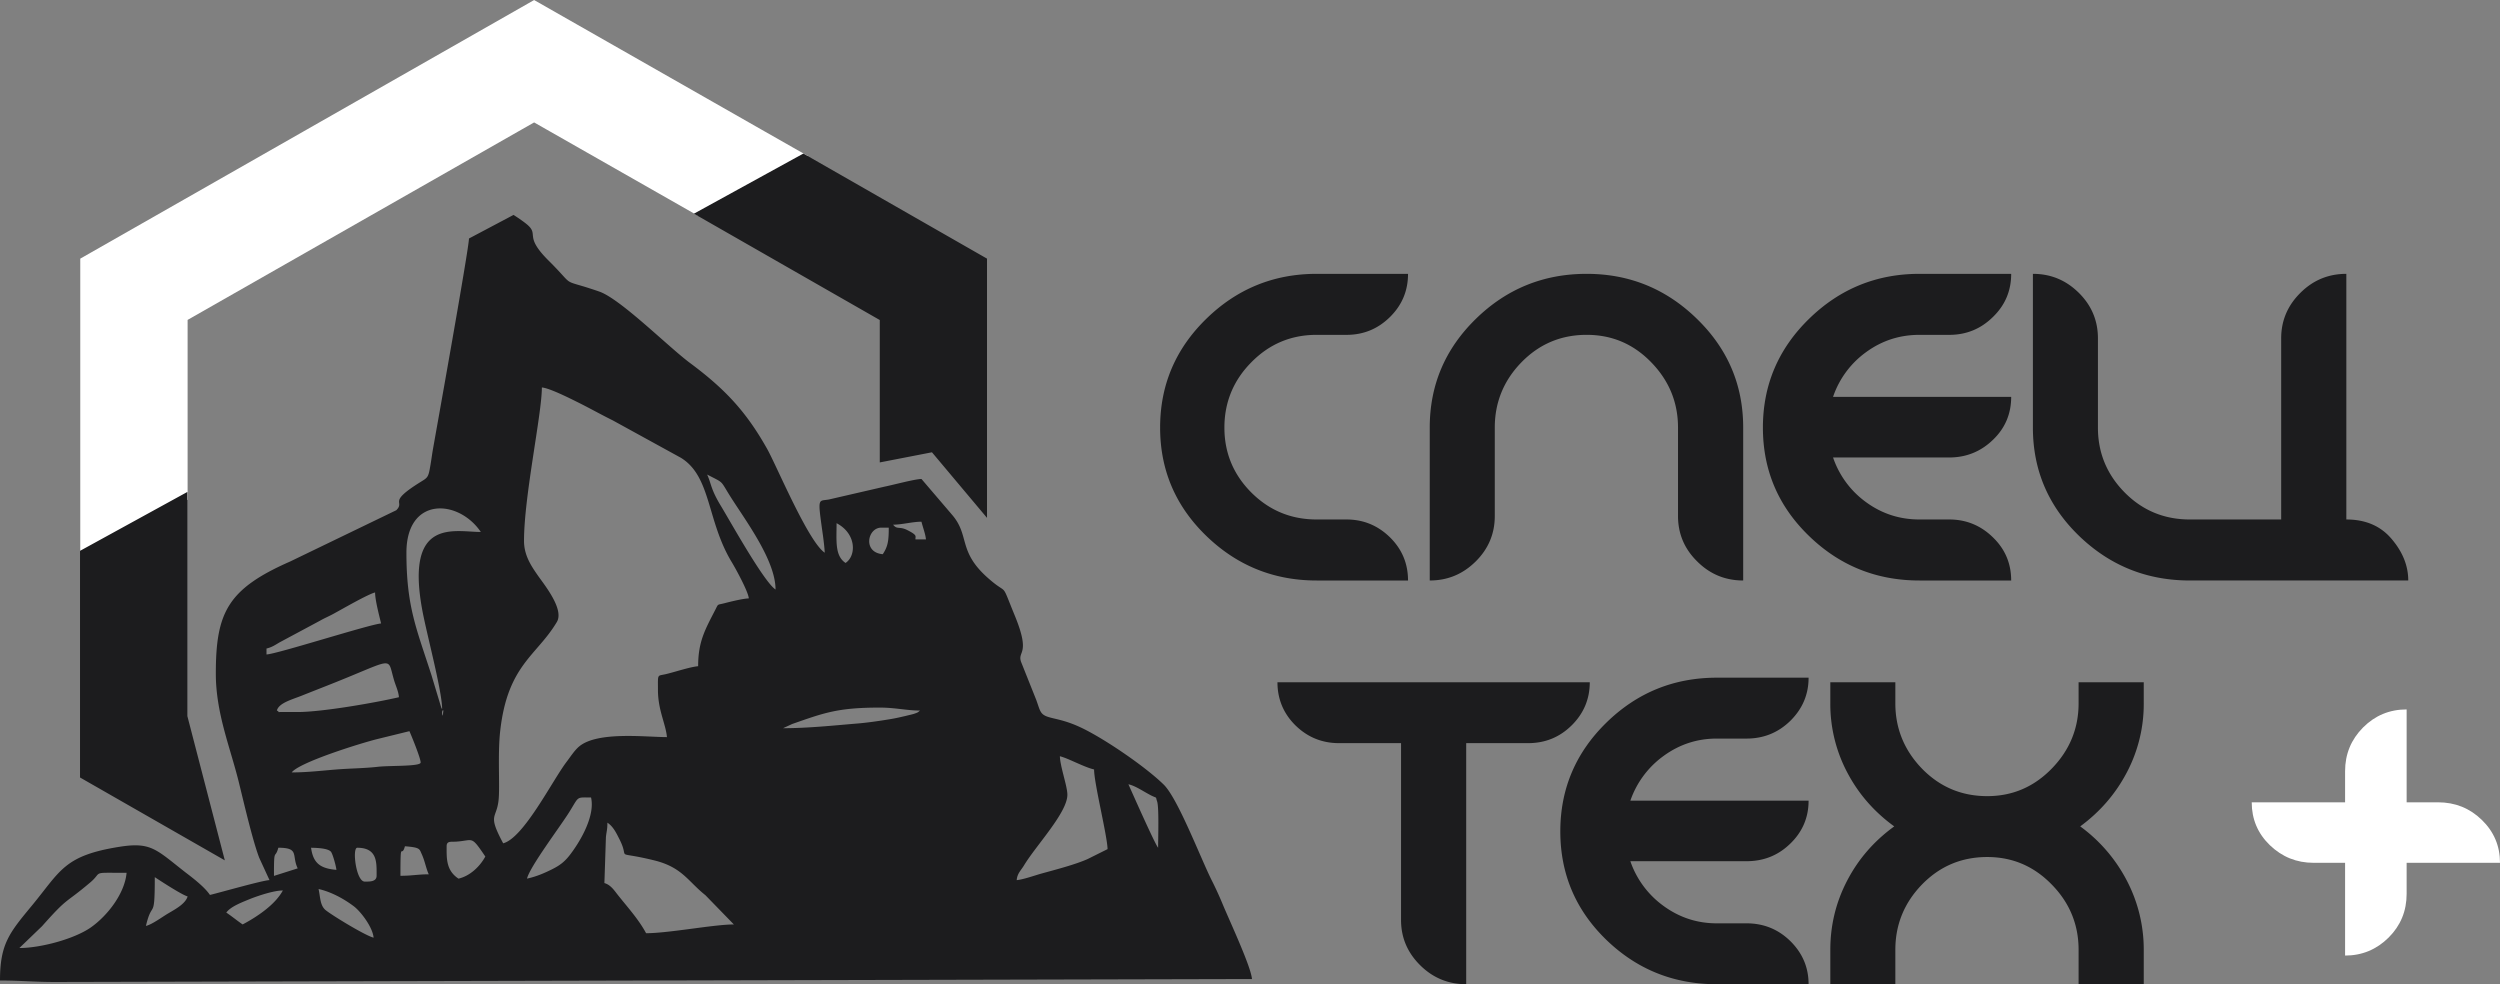 <svg width="254" height="100" fill="none" xmlns="http://www.w3.org/2000/svg"><rect width="100%" height="100%" fill="#808080" stroke="none"/><g clip-path="url(#clip0)"><path fill-rule="evenodd" clip-rule="evenodd" d="M8.155 56.745l10.906-5.973v-18.27l35.206-20.064 16.678 9.499L82.08 15.85l-4.388-2.497L54.267.004 31.211 13.14 8.155 26.278v30.467z" fill="#fff"/><path d="M8.13 78.992V55.966l10.906-5.985v22.774l3.805 14.656-14.712-8.42zm86.556-33.039l-5.302 1.03V32.514L70.502 21.71l11.122-6.11 18.656 10.677v26.338l-5.593-6.663zM5.593 99.771c-2.055 0-3.551-.15-5.593-.15 0-3.752.964-4.857 3.297-7.68 2.88-3.5 3.234-5.019 8.865-5.91 3.196-.502 3.704.276 6.658 2.585.825.627 1.966 1.506 2.511 2.309.876-.201 5.327-1.48 6.05-1.506l-1.04-2.259c-.685-1.769-1.636-5.91-2.105-7.804-.9-3.576-2.308-6.952-2.308-10.917 0-6.211 1.192-8.595 7.558-11.393l10.78-5.208c.951-.966-1.014-.715 2.511-2.898.584-.364.723-.427.875-1.23.127-.678.19-1.154.292-1.82.304-1.744 3.703-20.653 3.703-21.657l4.528-2.397c.431.276.824.54 1.243.866 1.522 1.192-.343 1.142 2.358 3.815 2.46 2.447 1.383 1.945 3.678 2.635.508.163.99.313 1.484.49 2.194.815 6.988 5.62 9.17 7.24 3.525 2.622 5.681 4.893 7.837 8.733.964 1.719 4.173 9.423 5.847 10.54-.013-.477-.153-1.594-.241-2.171-.495-3.538-.406-3.037.672-3.237l5.656-1.305c.875-.176 3.056-.766 3.741-.778 3.12 3.651 2.93 3.425 3.12 3.651 1.814 2.108.546 3.69 3.653 6.425 2.156 1.907 1.192.112 2.739 3.877 1.611 3.952.216 3.488.609 4.63l1.547 3.877c.368 1.017.38 1.393 1.04 1.657.71.276 1.725.313 3.424 1.104 2.308 1.066 6.595 3.977 8.485 5.835 1.407 1.38 3.639 7.19 4.819 9.611a36.52 36.52 0 011.141 2.472c.698 1.694 2.892 6.362 3.006 7.667l-121.61.301zm3.576-10.114c-2.663 2.26-2.168 1.368-4.895 4.442L1.966 96.32c2.13 0 5.555-.903 7.267-2.095 1.737-1.23 3.45-3.488 3.627-5.546-3.741 0-2.36-.15-3.69.978zm6.557-.54c0 4.58-.254 2.21-.9 4.957.646-.15 1.686-.94 2.32-1.305.66-.389 1.712-.953 1.915-1.694-.532-.125-2.752-1.568-3.335-1.957zm46.975 1.72c1.015 1.292 2.169 2.535 2.942 3.978 2.308 0 6.874-.891 8.916-.891l-2.892-2.974c-1.775-1.406-2.346-2.836-5.212-3.539-4.312-1.054-2.346.126-3.538-2.183-.33-.652-.622-1.255-1.205-1.644 0 .778-.102.904-.152 1.506l-.153 4.63c.584.163.939.653 1.294 1.117zm-6.531-2.56c.85-.426 1.331-.866 1.864-1.593 1.027-1.38 2.435-3.853 2.016-5.66-1.56 0-1.179-.163-2.244 1.531-.951 1.506-3.983 5.521-4.262 6.713.977-.213 1.776-.564 2.626-.99zM44.92 72.492c.102.514.09-.088.102-.1.089-.44-.152-.189-.102.1zm-1.357 16.337c-.266-.552-.393-1.342-.697-2.007-.266-.578-.14-.716-1.725-.841-.368 1.33-.456-.891-.456 2.999 1.192 0 1.775-.15 2.878-.15zm-5.3.15c0-1.317.114-2.847-1.966-2.847-.533 0-.127 3.438.76 3.438.457 0 1.205.037 1.205-.59zm-5.264 3.414c.393.401 4.122 2.685 4.959 2.873-.089-1.054-1.306-2.672-2.042-3.212-.976-.728-2.232-1.43-3.55-1.731.177.778.139 1.568.633 2.07zm1.18-4.015c-.026-.352-.38-1.644-.558-1.845-.33-.364-1.459-.389-2.017-.401.216 1.593.964 2.108 2.575 2.246zM25.49 91.3c-.875.364-2.029.778-2.498 1.418.583.39 1.103.828 1.661 1.205 1.471-.778 3.31-2.008 4.084-3.45-.926 0-2.498.539-3.247.827zm4.756-3.074c-.634-1.318.203-2.096-1.966-2.096-.342 1.255-.456-.15-.444 2.861l2.41-.765zm7.863-28.032c-.723.176-3.26 1.644-4.185 2.146-.495.276-.938.451-1.395.715l-4.122 2.209c-.444.263-.786.501-1.331.627v.602c1.014-.025 10.437-3.049 11.642-3.15-.178-.752-.609-2.37-.609-3.149zM40 68.98c-.672-2.322.152-2.058-6.506.577-1.04.414-1.915.753-2.917 1.154-1.002.39-2.245.728-2.448 1.48.406.19-.127.151.457.151h1.661c2.486 0 7.914-.953 10.285-1.505-.05-.64-.355-1.205-.532-1.857zm-1.674 6.11c-1.801.452-7.927 2.372-8.688 3.388 1.535 0 3.019-.175 4.401-.288 1.535-.126 3.006-.126 4.4-.289 1.18-.125 4.097-.025 4.288-.389.126-.213-.977-2.898-1.13-3.225l-3.271.803zm2.967-18.934c0 5.496 1.015 7.679 2.55 12.46l.938 3.112c.114.338.025.138.14.313 0-1.844-1.586-7.679-2.03-10.126-1.712-9.373 3.285-7.867 5.961-7.867-2.283-3.363-7.559-3.627-7.559 2.108zm5.124 29.35c-.558.05-1.04-.114-1.04.476 0 1.23-.063 2.447 1.205 3.288 1.205-.277 2.207-1.28 2.727-2.247-1.472-2.17-1.18-1.643-2.892-1.518zm22.752-39l-6.9-3.789c-1.267-.627-2.231-1.18-3.487-1.807-.786-.389-2.93-1.48-3.728-1.543 0 2.685-1.814 11.067-1.814 15.584 0 1.456.71 2.522 1.42 3.539.685.978 2.676 3.425 1.916 4.705-2.042 3.438-5.01 4.354-5.758 11.092-.267 2.41-.013 5.672-.165 7.027-.216 1.945-1.142 1.355.47 4.367 2.092-.552 4.983-6.362 6.454-8.294.394-.515.812-1.18 1.294-1.569 1.89-1.53 6.734-.928 8.89-.928-.114-1.33-.913-2.723-.913-4.794 0-1.681-.101-1.392.812-1.606.95-.226 2.435-.728 3.272-.803 0-2.535.723-3.74 1.75-5.747.317-.615.165-.464.875-.64.621-.163 1.94-.489 2.524-.502-.064-.702-1.32-2.998-1.738-3.689-2.549-4.216-2.067-8.708-5.174-10.603zm5.06 3.978c-1.116-1.77-.609-1.342-2.384-2.271.457 1.004.342 1.455 1.42 3.225 1.028 1.706 4.35 7.679 5.53 8.457 0-2.949-3.006-6.951-4.566-9.41zm6.252 23.076l-.925.426c2.498 0 5.01-.263 7.394-.464 1.04-.075 2.422-.276 3.474-.452.546-.088 1.028-.2 1.624-.339.291-.075.647-.15.837-.213.38-.138.342-.113.583-.326-1.357 0-2.524-.301-4.084-.301-4.286 0-5.668.54-8.903 1.669zm4.515-20.403c0 1.782-.19 3.312.913 4.04 1.117-.74 1.104-2.986-.913-4.04zm4.54.452c-1.394 0-1.914 2.522.153 2.697.533-.79.609-1.405.609-2.697h-.761zm4.084-.603c-.913 0-1.965.301-2.879.301.394.527.647.15 1.42.54 1.104.552.825.627.85.954h1.066c-.05-.54-.317-1.23-.457-1.795zm17.54 25.171c-1.002-.226-2.663-1.154-3.475-1.342.025 1.041.761 3.049.761 3.902.013 1.807-3.171 5.145-4.401 7.177-.304.515-.685.803-.748 1.506.634-.05 1.801-.464 2.511-.665 1.408-.389 3.45-.916 4.705-1.48l2.017-1.005c-.038-1.405-1.37-6.687-1.37-8.093zm6.404 3.25c-.19-.552.064-.276-.596-.602-.811-.414-1.585-.979-2.321-1.142.444.991 2.689 6.06 3.019 6.45 0-1.03.101-4.104-.102-4.706zm19.239-47.407h-3.031c-2.6 0-4.806.929-6.633 2.786-1.826 1.845-2.739 4.066-2.739 6.638s.913 4.768 2.739 6.6c1.827 1.82 4.033 2.735 6.633 2.735h3.031c1.725 0 3.196.615 4.426 1.82 1.218 1.205 1.827 2.66 1.827 4.38h-9.284c-4.362 0-8.104-1.52-11.223-4.543-3.12-3.024-4.68-6.688-4.68-10.992 0-4.317 1.56-7.993 4.68-11.042 3.119-3.05 6.861-4.58 11.223-4.58h9.284c0 1.719-.609 3.174-1.827 4.379-1.23 1.217-2.701 1.82-4.426 1.82zm35.637 23.026c-1.306-1.28-1.953-2.824-1.953-4.618v-8.984c0-2.547-.9-4.756-2.714-6.625-1.813-1.87-3.995-2.799-6.569-2.799-2.6 0-4.807.929-6.62 2.786-1.801 1.845-2.714 4.066-2.714 6.638v8.984c0 1.794-.647 3.338-1.941 4.618-1.306 1.292-2.853 1.932-4.667 1.932V43.444c0-4.317 1.56-7.993 4.68-11.042 3.12-3.05 6.874-4.58 11.262-4.58 4.35 0 8.091 1.53 11.211 4.58 3.133 3.049 4.693 6.725 4.693 11.042v15.534c-1.814 0-3.374-.64-4.668-1.932zm30.045-12.36c-1.23 1.192-2.714 1.794-4.439 1.794h-11.807a9.278 9.278 0 003.373 4.555c1.611 1.167 3.399 1.744 5.403 1.744h3.031c1.725 0 3.209.615 4.439 1.82 1.243 1.205 1.851 2.66 1.851 4.38h-9.321c-4.388 0-8.129-1.52-11.237-4.543-3.119-3.024-4.667-6.688-4.667-10.992 0-4.317 1.56-7.993 4.68-11.042 3.12-3.05 6.861-4.58 11.224-4.58h9.321c0 1.719-.608 3.174-1.851 4.379-1.23 1.217-2.714 1.82-4.439 1.82h-3.031c-2.004 0-3.792.577-5.403 1.744a9.277 9.277 0 00-3.373 4.554h18.097c0 1.72-.608 3.175-1.851 4.367zm20 14.292c-4.388 0-8.13-1.518-11.262-4.542-3.12-3.024-4.68-6.688-4.68-10.992V27.822c1.814 0 3.361.64 4.667 1.932 1.294 1.28 1.94 2.823 1.94 4.618v9.072c0 2.572.914 4.768 2.727 6.6 1.801 1.82 4.008 2.735 6.608 2.735h9.283V34.372c0-1.795.659-3.338 1.953-4.618 1.294-1.292 2.854-1.932 4.667-1.932v24.957c1.966 0 3.5.665 4.616 1.995 1.117 1.318 1.675 2.723 1.675 4.204h-22.194zm-62.803 14.719c-1.217 1.204-2.689 1.807-4.426 1.807h-6.29v24.493c-1.814 0-3.374-.64-4.667-1.92-1.307-1.292-1.953-2.823-1.953-4.617V75.504h-6.291c-1.737 0-3.208-.603-4.439-1.807-1.217-1.205-1.826-2.673-1.826-4.38h31.731c0 1.707-.621 3.175-1.839 4.38zm22.219 12.008c-1.23 1.205-2.714 1.794-4.451 1.794h-11.807a9.376 9.376 0 003.386 4.555c1.611 1.167 3.399 1.757 5.403 1.757h3.018c1.737 0 3.221.602 4.451 1.807 1.231 1.217 1.852 2.672 1.852 4.379h-9.321c-4.388 0-8.13-1.506-11.25-4.53-3.107-3.024-4.654-6.688-4.654-11.004 0-4.304 1.56-7.993 4.68-11.042 3.12-3.05 6.861-4.568 11.224-4.568h9.321c0 1.707-.621 3.162-1.852 4.38-1.23 1.204-2.714 1.806-4.451 1.806h-3.018c-2.004 0-3.792.59-5.403 1.757a9.375 9.375 0 00-3.386 4.555h18.11c0 1.706-.621 3.162-1.852 4.354zm34.192 3.777a15.096 15.096 0 011.712 7.014v3.501h-6.62v-3.5c0-2.548-.901-4.757-2.714-6.614-1.814-1.87-3.995-2.81-6.57-2.81-2.6 0-4.806.928-6.62 2.785-1.801 1.857-2.714 4.066-2.714 6.638v3.501h-6.607v-3.5c0-2.498.57-4.832 1.712-7.028 1.141-2.195 2.739-4.027 4.781-5.508-2.042-1.48-3.64-3.313-4.781-5.496a14.888 14.888 0 01-1.712-7.002v-2.145h6.607v2.145c0 2.56.913 4.78 2.714 6.638 1.814 1.857 4.02 2.786 6.62 2.786 2.575 0 4.756-.942 6.57-2.811 1.813-1.87 2.714-4.078 2.714-6.613v-2.145h6.62v2.145a14.9 14.9 0 01-1.712 7.002c-1.142 2.183-2.727 4.015-4.743 5.496a15.853 15.853 0 014.743 5.52z" fill="#1C1C1E"/><path d="M240.088 73.91c-1.218 1.23-1.827 2.71-1.827 4.442v3.162h-9.486c0 1.706.609 3.162 1.839 4.354 1.243 1.192 2.714 1.794 4.451 1.794h3.196v9.424c1.725 0 3.196-.615 4.426-1.832 1.218-1.217 1.827-2.698 1.827-4.442v-3.15H254c0-1.719-.621-3.174-1.852-4.366-1.23-1.192-2.714-1.782-4.451-1.782h-3.183v-9.436c-1.738 0-3.209.615-4.426 1.832z" fill="#fff"/></g><defs><clipPath id="clip0"><path fill="#fff" d="M0 0h254v100H0z"/></clipPath></defs></svg>